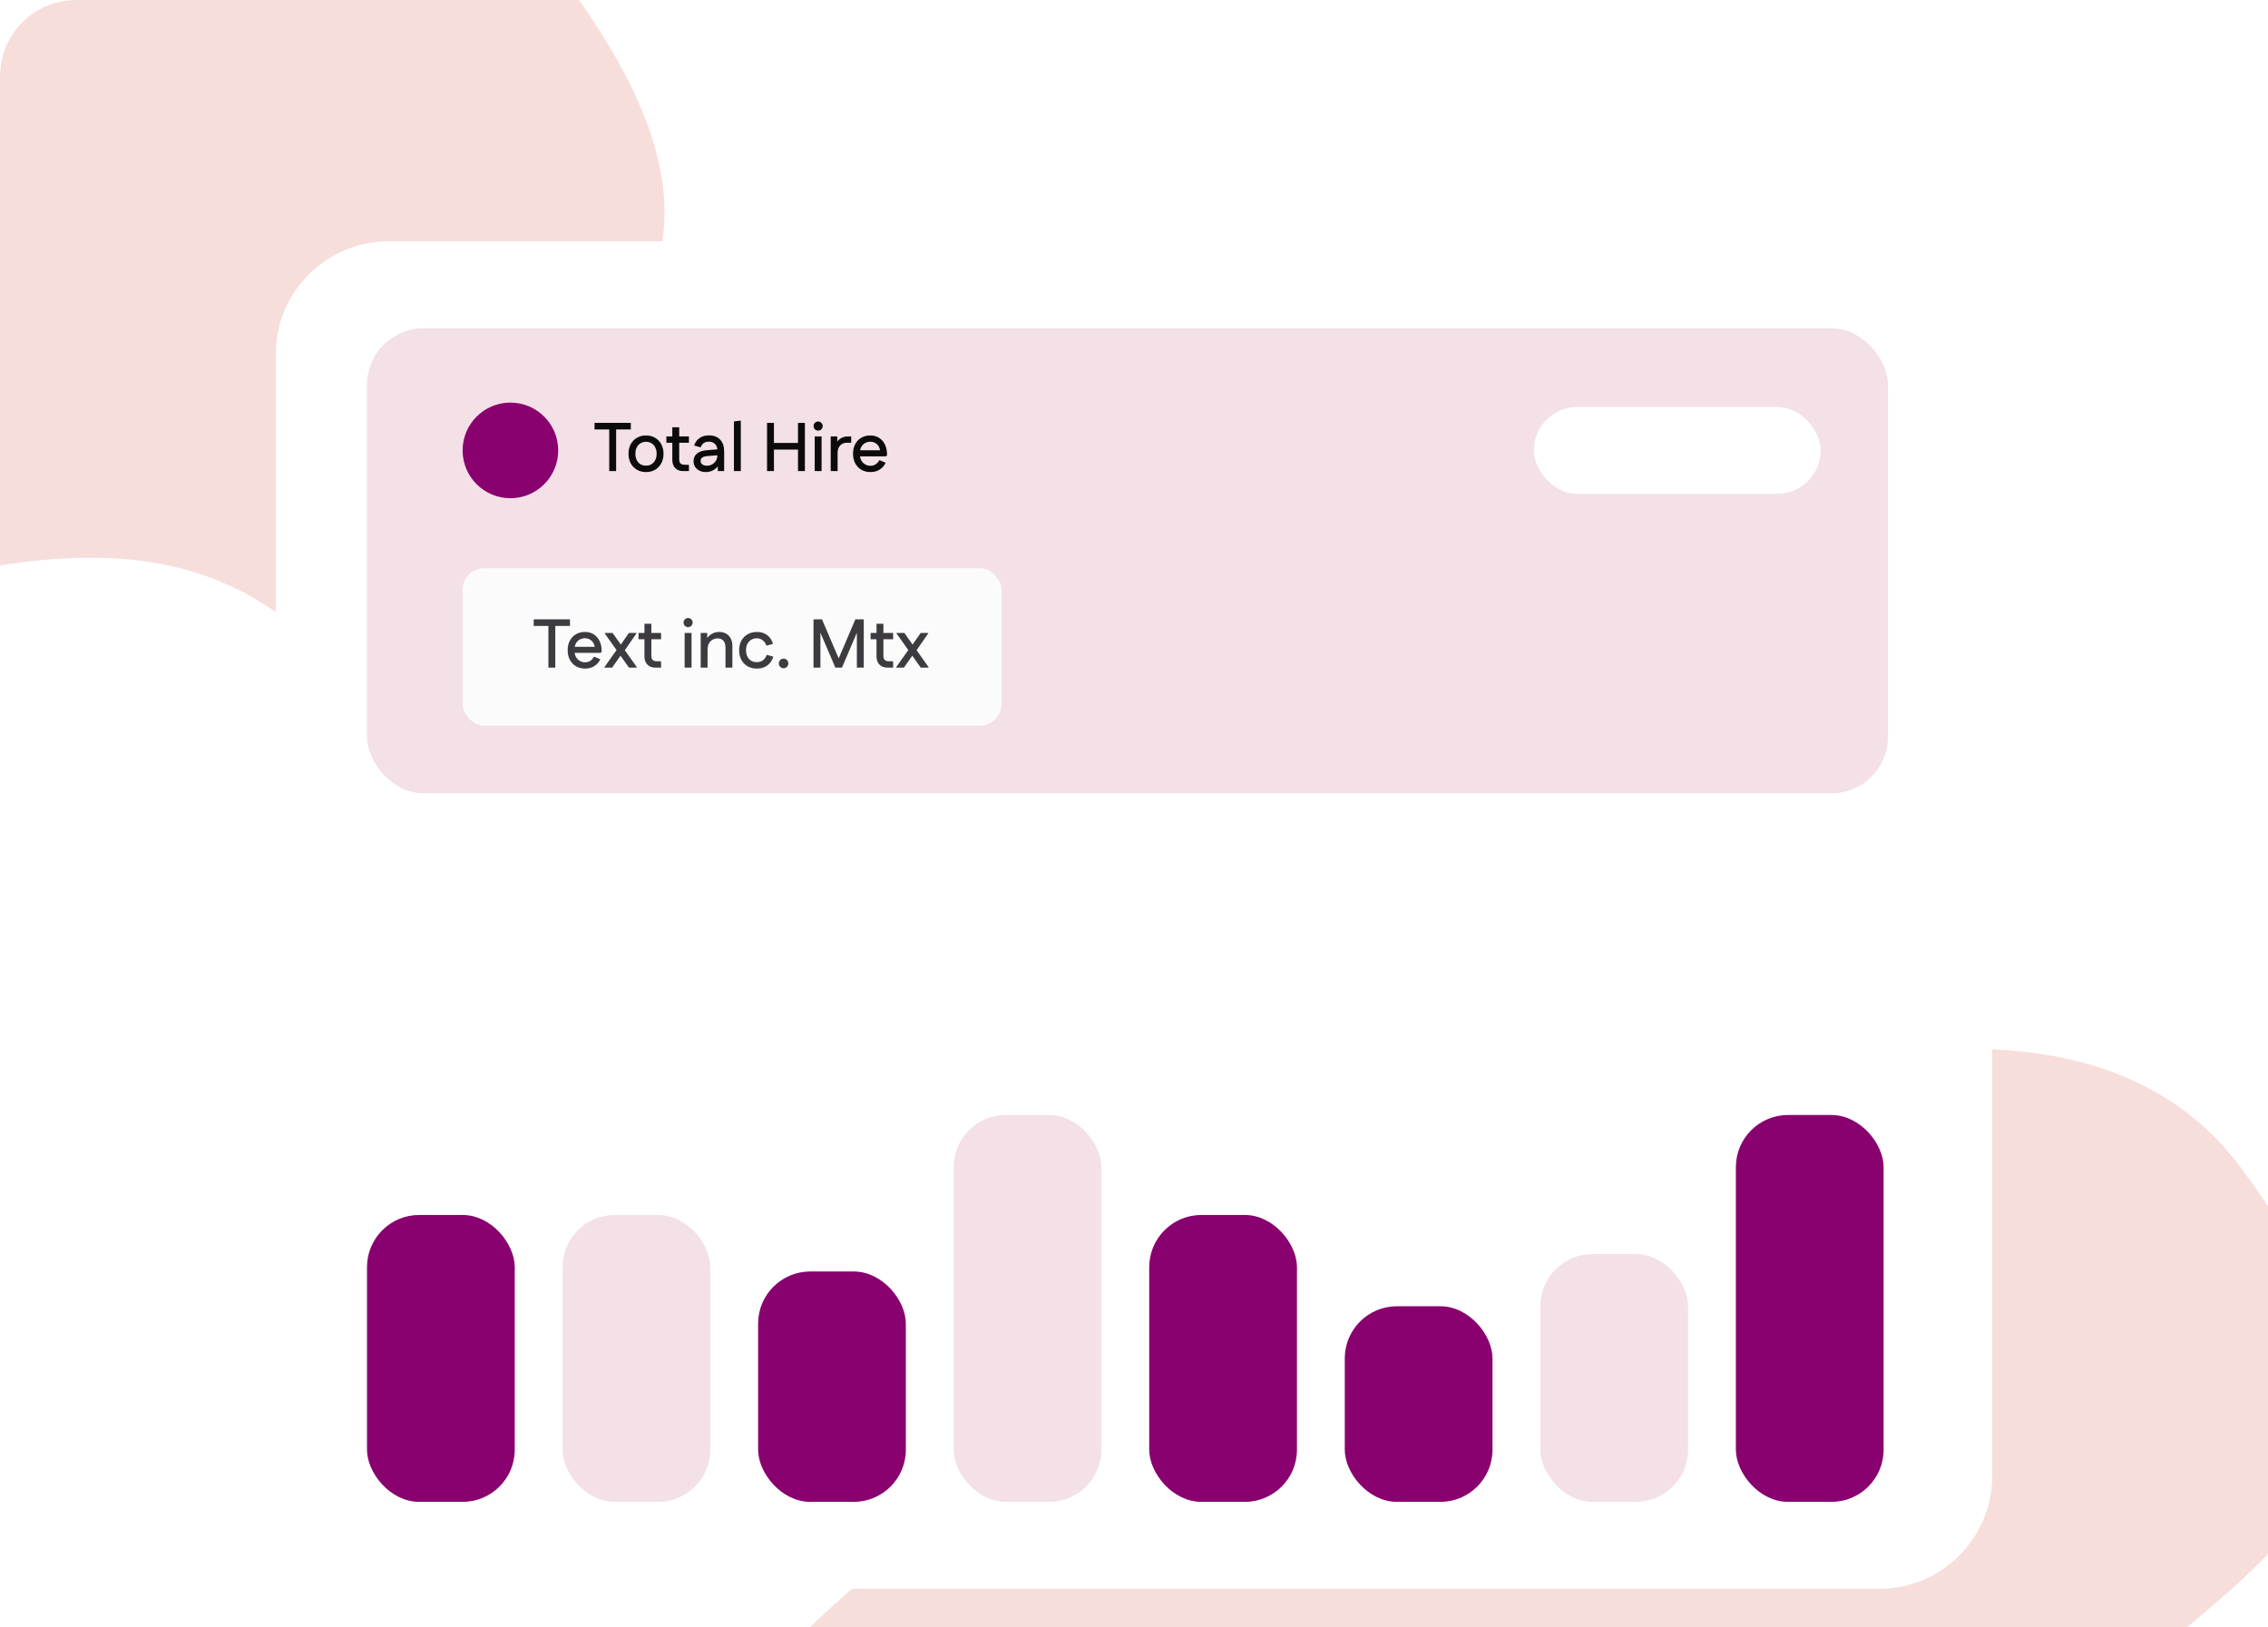 <svg width="329" height="236" viewBox="0 0 329 236" fill="none" xmlns="http://www.w3.org/2000/svg">
<g clip-path="url(#clip0_0_10472)">
<rect width="329" height="236" rx="11" fill="white"/>
<g filter="url(#filter0_f_0_10472)">
<path d="M325.015 169.287C270.744 96.396 46.196 281.402 125.28 244.258C176.625 220.142 180.725 273.49 209.763 263.129C250.915 248.447 274.062 248.951 291.664 268.532C300.54 230.363 368.432 227.599 325.015 169.287Z" fill="#F7DEDB"/>
</g>
<g filter="url(#filter1_f_0_10472)">
<path d="M82.015 -2.713C27.744 -75.604 -196.804 109.403 -117.72 72.259C-66.375 48.143 -62.275 101.49 -33.237 91.13C7.915 76.448 31.062 76.952 48.664 96.533C57.54 58.363 125.432 55.6 82.015 -2.713Z" fill="#F7DEDB"/>
</g>
<g filter="url(#filter2_d_0_10472)">
<rect x="40" y="20" width="249" height="195.418" rx="16.39" fill="white"/>
<rect x="53.238" y="32.606" width="220.633" height="67.451" rx="8.195" fill="#F3E1E7"/>
<circle cx="74.04" cy="50.322" r="6.934" fill="#89016F"/>
<path d="M88.377 53.322V46.322H89.377V53.322H88.377ZM86.247 47.282V46.322H91.507V47.282H86.247ZM93.712 53.462C93.212 53.462 92.772 53.349 92.392 53.122C92.012 52.896 91.712 52.586 91.492 52.192C91.279 51.792 91.172 51.329 91.172 50.802C91.172 50.282 91.279 49.822 91.492 49.422C91.712 49.022 92.012 48.712 92.392 48.492C92.772 48.266 93.212 48.152 93.712 48.152C94.212 48.152 94.652 48.266 95.032 48.492C95.412 48.712 95.709 49.022 95.922 49.422C96.142 49.822 96.252 50.282 96.252 50.802C96.252 51.329 96.142 51.792 95.922 52.192C95.709 52.592 95.412 52.906 95.032 53.132C94.652 53.352 94.212 53.462 93.712 53.462ZM93.712 52.532C94.019 52.532 94.286 52.462 94.512 52.322C94.746 52.182 94.926 51.982 95.052 51.722C95.186 51.462 95.252 51.159 95.252 50.812C95.252 50.452 95.186 50.146 95.052 49.892C94.926 49.632 94.746 49.432 94.512 49.292C94.286 49.146 94.019 49.072 93.712 49.072C93.406 49.072 93.136 49.146 92.902 49.292C92.676 49.432 92.496 49.632 92.362 49.892C92.236 50.146 92.172 50.449 92.172 50.802C92.172 51.156 92.236 51.462 92.362 51.722C92.496 51.982 92.676 52.182 92.902 52.322C93.136 52.462 93.406 52.532 93.712 52.532ZM99.067 53.322C98.607 53.322 98.233 53.176 97.947 52.882C97.667 52.589 97.527 52.192 97.527 51.692V46.962H98.527V51.602C98.527 51.876 98.59 52.079 98.717 52.212C98.85 52.339 99.053 52.402 99.327 52.402H99.887L99.937 52.512V53.322H99.067ZM96.667 49.212V48.292H99.937V49.212H96.667ZM102.387 53.462C102.047 53.462 101.741 53.396 101.467 53.262C101.201 53.129 100.991 52.946 100.837 52.712C100.684 52.472 100.607 52.199 100.607 51.892C100.607 51.432 100.767 51.066 101.087 50.792C101.407 50.512 101.861 50.349 102.447 50.302L104.387 50.142V51.002L102.617 51.142C102.277 51.169 102.027 51.242 101.867 51.362C101.707 51.482 101.627 51.646 101.627 51.852C101.627 52.052 101.714 52.219 101.887 52.352C102.061 52.479 102.281 52.542 102.547 52.542C102.827 52.542 103.081 52.476 103.307 52.342C103.541 52.209 103.724 52.032 103.857 51.812C103.991 51.586 104.057 51.342 104.057 51.082V50.262C104.057 49.909 103.944 49.619 103.717 49.392C103.497 49.166 103.204 49.052 102.837 49.052C102.531 49.052 102.274 49.126 102.067 49.272C101.867 49.419 101.734 49.612 101.667 49.852H101.557L100.697 49.612C100.831 49.166 101.084 48.809 101.457 48.542C101.831 48.276 102.291 48.142 102.837 48.142C103.537 48.142 104.081 48.349 104.467 48.762C104.854 49.169 105.047 49.742 105.047 50.482V53.322H104.127V51.862L104.487 51.972C104.407 52.246 104.264 52.496 104.057 52.722C103.857 52.949 103.614 53.129 103.327 53.262C103.041 53.396 102.727 53.462 102.387 53.462ZM106.463 53.322V46.122L107.433 46.002L107.463 46.082V53.322H106.463ZM115.759 53.322V46.322H116.759V53.322H115.759ZM111.269 53.322V46.322H112.269V53.322H111.269ZM111.779 50.202V49.242H116.329V50.202H111.779ZM118.181 53.322V48.292H119.181V53.322H118.181ZM118.681 47.452C118.494 47.452 118.337 47.389 118.211 47.262C118.084 47.129 118.021 46.972 118.021 46.792C118.021 46.606 118.084 46.449 118.211 46.322C118.337 46.196 118.494 46.132 118.681 46.132C118.861 46.132 119.014 46.196 119.141 46.322C119.274 46.449 119.341 46.606 119.341 46.792C119.341 46.972 119.274 47.129 119.141 47.262C119.014 47.389 118.861 47.452 118.681 47.452ZM120.505 53.322V48.292H121.455V49.642L121.185 49.552C121.318 49.166 121.545 48.859 121.865 48.632C122.192 48.406 122.565 48.292 122.985 48.292H123.475V49.212H122.825C122.558 49.212 122.325 49.276 122.125 49.402C121.932 49.522 121.778 49.692 121.665 49.912C121.558 50.132 121.505 50.392 121.505 50.692V53.322H120.505ZM126.281 53.462C125.781 53.462 125.337 53.352 124.951 53.132C124.571 52.906 124.274 52.592 124.061 52.192C123.847 51.792 123.741 51.329 123.741 50.802C123.741 50.276 123.844 49.816 124.051 49.422C124.264 49.022 124.557 48.712 124.931 48.492C125.311 48.266 125.747 48.152 126.241 48.152C126.727 48.152 127.151 48.266 127.511 48.492C127.877 48.719 128.161 49.039 128.361 49.452C128.567 49.859 128.671 50.336 128.671 50.882V51.032L128.521 51.182H124.251V50.302H128.191L127.681 50.502C127.667 50.202 127.594 49.946 127.461 49.732C127.334 49.519 127.164 49.356 126.951 49.242C126.744 49.122 126.511 49.062 126.251 49.062C125.971 49.062 125.714 49.129 125.481 49.262C125.247 49.396 125.064 49.582 124.931 49.822C124.804 50.056 124.741 50.329 124.741 50.642V50.942C124.741 51.249 124.807 51.526 124.941 51.772C125.074 52.012 125.257 52.202 125.491 52.342C125.724 52.482 125.987 52.552 126.281 52.552C126.561 52.552 126.807 52.482 127.021 52.342C127.241 52.196 127.414 52.002 127.541 51.762H127.661L128.471 52.112C128.277 52.532 127.991 52.862 127.611 53.102C127.231 53.342 126.787 53.462 126.281 53.462Z" fill="#0C0B0B"/>
<rect x="222.5" y="44.019" width="41.605" height="12.608" rx="6.304" fill="white"/>
<rect x="67.106" y="67.408" width="78.172" height="22.825" rx="3.152" fill="#FBFBFC"/>
<path d="M79.552 81.821V74.821H80.552V81.821H79.552ZM77.421 75.781V74.821H82.681V75.781H77.421ZM84.887 81.961C84.387 81.961 83.944 81.851 83.557 81.631C83.177 81.404 82.88 81.091 82.667 80.691C82.454 80.291 82.347 79.828 82.347 79.301C82.347 78.774 82.45 78.314 82.657 77.921C82.87 77.521 83.164 77.211 83.537 76.991C83.917 76.764 84.354 76.651 84.847 76.651C85.334 76.651 85.757 76.764 86.117 76.991C86.484 77.218 86.767 77.538 86.967 77.951C87.174 78.358 87.277 78.834 87.277 79.381V79.531L87.127 79.681H82.857V78.801H86.797L86.287 79.001C86.274 78.701 86.2 78.444 86.067 78.231C85.94 78.018 85.77 77.854 85.557 77.741C85.35 77.621 85.117 77.561 84.857 77.561C84.577 77.561 84.32 77.628 84.087 77.761C83.854 77.894 83.67 78.081 83.537 78.321C83.41 78.554 83.347 78.828 83.347 79.141V79.441C83.347 79.748 83.414 80.024 83.547 80.271C83.68 80.511 83.864 80.701 84.097 80.841C84.33 80.981 84.594 81.051 84.887 81.051C85.167 81.051 85.414 80.981 85.627 80.841C85.847 80.694 86.02 80.501 86.147 80.261H86.267L87.077 80.611C86.884 81.031 86.597 81.361 86.217 81.601C85.837 81.841 85.394 81.961 84.887 81.961ZM91.24 81.821L87.73 76.871V76.791H88.86L92.37 81.741V81.821H91.24ZM87.69 81.821V81.741L89.73 78.861L90.33 79.641L88.8 81.821H87.69ZM90.38 79.671L89.78 78.881L91.23 76.791H92.32V76.871L90.38 79.671ZM95.027 81.821C94.567 81.821 94.193 81.674 93.907 81.381C93.627 81.088 93.487 80.691 93.487 80.191V75.461H94.487V80.101C94.487 80.374 94.55 80.578 94.677 80.711C94.81 80.838 95.013 80.901 95.287 80.901H95.847L95.897 81.011V81.821H95.027ZM92.627 77.711V76.791H95.897V77.711H92.627ZM99.316 81.821V76.791H100.316V81.821H99.316ZM99.816 75.951C99.63 75.951 99.473 75.888 99.346 75.761C99.22 75.628 99.156 75.471 99.156 75.291C99.156 75.104 99.22 74.948 99.346 74.821C99.473 74.694 99.63 74.631 99.816 74.631C99.996 74.631 100.15 74.694 100.276 74.821C100.41 74.948 100.476 75.104 100.476 75.291C100.476 75.471 100.41 75.628 100.276 75.761C100.15 75.888 99.996 75.951 99.816 75.951ZM101.641 81.821V76.791H102.591V78.141L102.321 78.051C102.421 77.764 102.571 77.518 102.771 77.311C102.971 77.098 103.204 76.934 103.471 76.821C103.744 76.708 104.034 76.651 104.341 76.651C104.701 76.651 105.024 76.728 105.311 76.881C105.597 77.034 105.824 77.264 105.991 77.571C106.157 77.871 106.241 78.248 106.241 78.701V81.821H105.241V78.981C105.241 78.641 105.191 78.371 105.091 78.171C104.991 77.964 104.854 77.814 104.681 77.721C104.514 77.628 104.317 77.581 104.091 77.581C103.864 77.581 103.637 77.638 103.411 77.751C103.191 77.864 103.007 78.041 102.861 78.281C102.714 78.521 102.641 78.834 102.641 79.221V81.821H101.641ZM109.79 81.961C109.283 81.961 108.837 81.851 108.45 81.631C108.063 81.404 107.76 81.091 107.54 80.691C107.327 80.291 107.22 79.828 107.22 79.301C107.22 78.774 107.327 78.314 107.54 77.921C107.76 77.521 108.063 77.211 108.45 76.991C108.837 76.764 109.283 76.651 109.79 76.651C110.183 76.651 110.533 76.718 110.84 76.851C111.153 76.984 111.42 77.181 111.64 77.441C111.86 77.694 112.023 78.008 112.13 78.381L111.28 78.621H111.17C111.063 78.294 110.883 78.038 110.63 77.851C110.383 77.664 110.103 77.571 109.79 77.571C109.47 77.571 109.193 77.644 108.96 77.791C108.727 77.938 108.543 78.141 108.41 78.401C108.283 78.654 108.22 78.954 108.22 79.301C108.22 79.648 108.283 79.951 108.41 80.211C108.543 80.471 108.727 80.674 108.96 80.821C109.193 80.961 109.47 81.031 109.79 81.031C110.017 81.031 110.223 80.991 110.41 80.911C110.597 80.831 110.757 80.714 110.89 80.561C111.03 80.401 111.137 80.211 111.21 79.991H111.32L112.18 80.231C112.06 80.604 111.887 80.921 111.66 81.181C111.433 81.441 111.163 81.638 110.85 81.771C110.543 81.898 110.19 81.961 109.79 81.961ZM113.676 81.911C113.476 81.911 113.309 81.844 113.176 81.711C113.043 81.578 112.976 81.414 112.976 81.221C112.976 81.021 113.043 80.854 113.176 80.721C113.309 80.588 113.476 80.521 113.676 80.521C113.863 80.521 114.023 80.588 114.156 80.721C114.289 80.854 114.356 81.021 114.356 81.221C114.356 81.414 114.289 81.578 114.156 81.711C114.023 81.844 113.863 81.911 113.676 81.911ZM121.17 81.821L121.18 81.611L124.08 74.821H125.04V75.031L122.14 81.821H121.17ZM118.01 81.821V74.821H119.01V81.821H118.01ZM121.18 81.821L118.27 75.031V74.821H119.24L122.14 81.611V81.821H121.18ZM124.3 81.821V74.821H125.3V81.821H124.3ZM128.689 81.821C128.229 81.821 127.855 81.674 127.569 81.381C127.289 81.088 127.149 80.691 127.149 80.191V75.461H128.149V80.101C128.149 80.374 128.212 80.578 128.339 80.711C128.472 80.838 128.675 80.901 128.949 80.901H129.509L129.559 81.011V81.821H128.689ZM126.289 77.711V76.791H129.559V77.711H126.289ZM133.565 81.821L130.055 76.871V76.791H131.185L134.695 81.741V81.821H133.565ZM130.015 81.821V81.741L132.055 78.861L132.655 79.641L131.125 81.821H130.015ZM132.705 79.671L132.105 78.881L133.555 76.791H134.645V76.871L132.705 79.671Z" fill="#3D3B3F"/>
<rect x="53.238" y="161.204" width="21.433" height="41.605" rx="7.565" fill="#89016F"/>
<rect x="81.605" y="161.204" width="21.433" height="41.605" rx="7.565" fill="#F3E1E7"/>
<rect x="109.972" y="169.399" width="21.433" height="33.41" rx="7.565" fill="#89016F"/>
<rect x="138.34" y="146.705" width="21.433" height="56.104" rx="7.565" fill="#F3E1E7"/>
<rect x="166.707" y="161.204" width="21.433" height="41.605" rx="7.565" fill="#89016F"/>
<rect x="195.074" y="174.442" width="21.433" height="28.367" rx="7.565" fill="#89016F"/>
<rect x="223.441" y="166.877" width="21.433" height="35.932" rx="7.565" fill="#F3E1E7"/>
<rect x="251.808" y="146.705" width="21.433" height="56.104" rx="7.565" fill="#89016F"/>
</g>
</g>
<defs>
<filter id="filter0_f_0_10472" x="-25.418" y="18.11" width="498.814" height="384.422" filterUnits="userSpaceOnUse" color-interpolation-filters="sRGB">
<feFlood flood-opacity="0" result="BackgroundImageFix"/>
<feBlend mode="normal" in="SourceGraphic" in2="BackgroundImageFix" result="shape"/>
<feGaussianBlur stdDeviation="67" result="effect1_foregroundBlur_0_10472"/>
</filter>
<filter id="filter1_f_0_10472" x="-268.418" y="-153.89" width="498.814" height="384.422" filterUnits="userSpaceOnUse" color-interpolation-filters="sRGB">
<feFlood flood-opacity="0" result="BackgroundImageFix"/>
<feBlend mode="normal" in="SourceGraphic" in2="BackgroundImageFix" result="shape"/>
<feGaussianBlur stdDeviation="67" result="effect1_foregroundBlur_0_10472"/>
</filter>
<filter id="filter2_d_0_10472" x="-7.7" y="-12.7" width="344.4" height="290.817" filterUnits="userSpaceOnUse" color-interpolation-filters="sRGB">
<feFlood flood-opacity="0" result="BackgroundImageFix"/>
<feColorMatrix in="SourceAlpha" type="matrix" values="0 0 0 0 0 0 0 0 0 0 0 0 0 0 0 0 0 0 127 0" result="hardAlpha"/>
<feOffset dy="15"/>
<feGaussianBlur stdDeviation="23.85"/>
<feComposite in2="hardAlpha" operator="out"/>
<feColorMatrix type="matrix" values="0 0 0 0 0 0 0 0 0 0 0 0 0 0 0 0 0 0 0.05 0"/>
<feBlend mode="normal" in2="BackgroundImageFix" result="effect1_dropShadow_0_10472"/>
<feBlend mode="normal" in="SourceGraphic" in2="effect1_dropShadow_0_10472" result="shape"/>
</filter>
<clipPath id="clip0_0_10472">
<rect width="329" height="236" rx="11" fill="white"/>
</clipPath>
</defs>
</svg>

